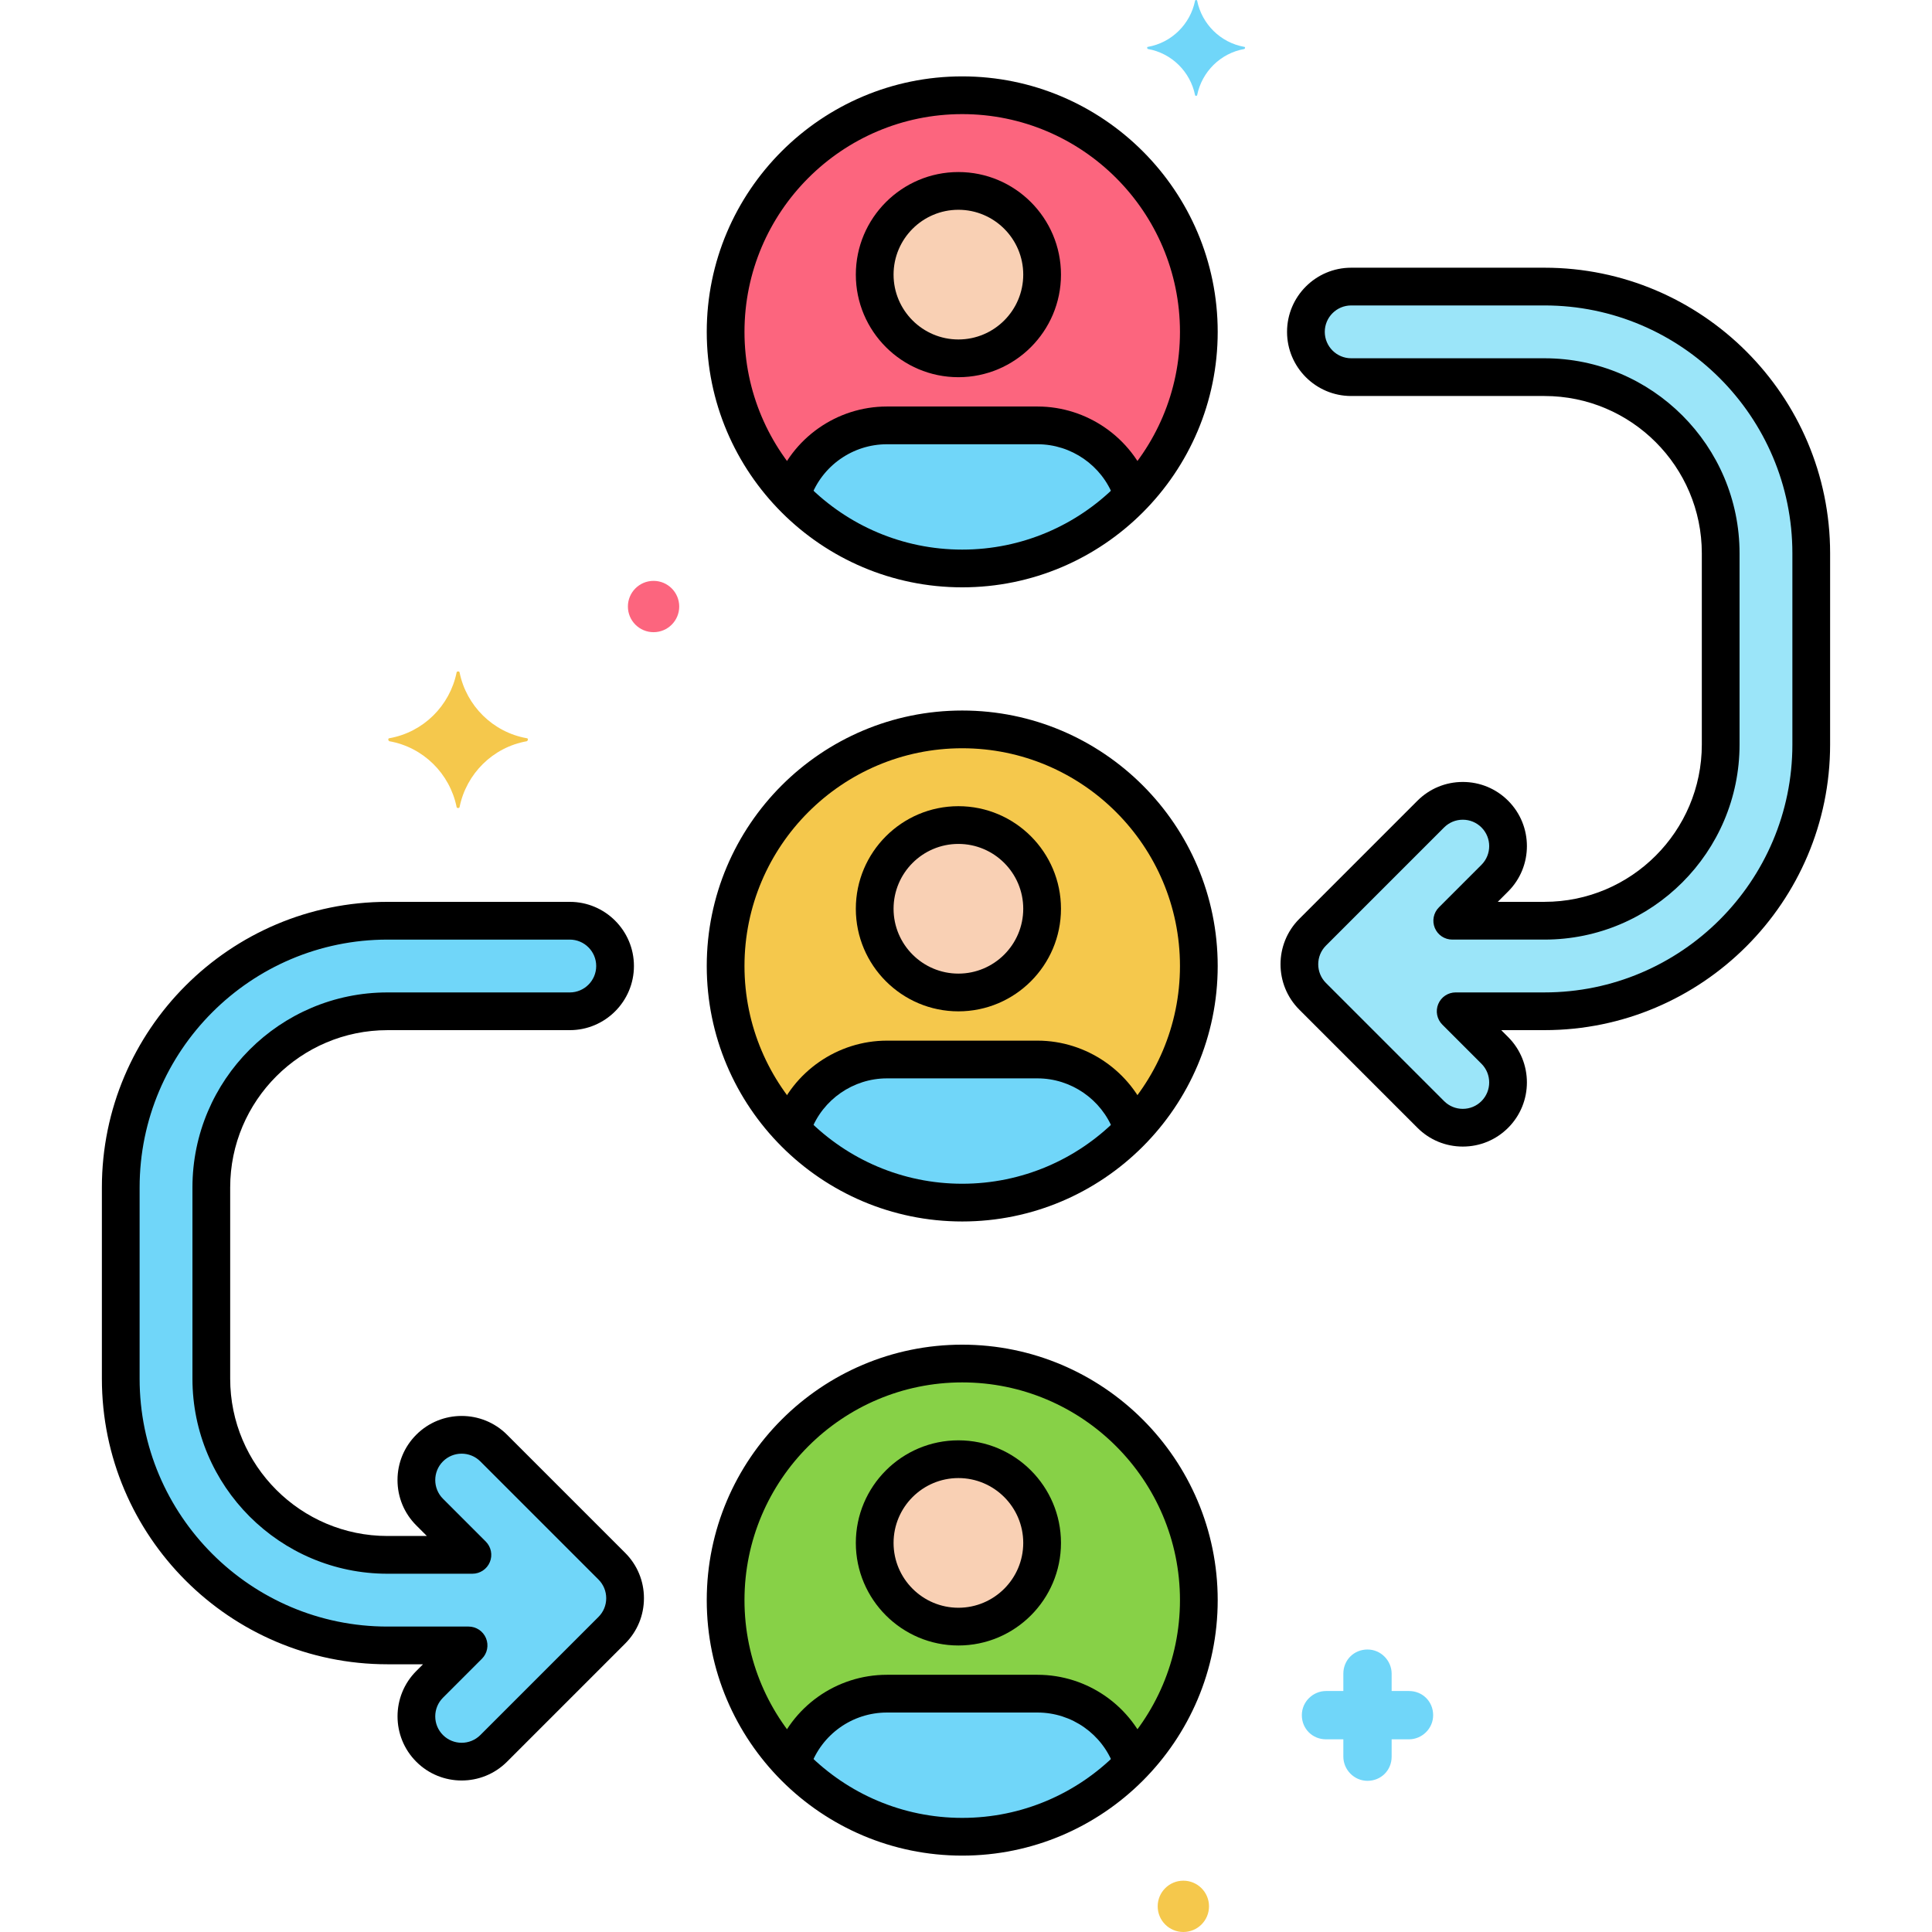 <?xml version="1.0" encoding="utf-8"?>
<!-- Generator: Adobe Illustrator 24.0.0, SVG Export Plug-In . SVG Version: 6.00 Build 0)  -->
<svg version="1.1" xmlns="http://www.w3.org/2000/svg" xmlns:xlink="http://www.w3.org/1999/xlink" x="0px" y="0px"
	 viewBox="0 0 256 256" enable-background="new 0 0 256 256" xml:space="preserve">
<g id="Layer_1">
</g>
<g id="Layer_2">
</g>
<g id="Layer_3">
</g>
<g id="Layer_4">
</g>
<g id="Layer_5">
</g>
<g id="Layer_6">
</g>
<g id="Layer_7">
</g>
<g id="Layer_8">
</g>
<g id="Layer_9">
</g>
<g id="Layer_10">
</g>
<g id="Layer_11">
</g>
<g id="Layer_12">
</g>
<g id="Layer_13">
</g>
<g id="Layer_14">
</g>
<g id="Layer_15">
</g>
<g id="Layer_16">
</g>
<g id="Layer_17">
</g>
<g id="Layer_18">
</g>
<g id="Layer_19">
</g>
<g id="Layer_20">
</g>
<g id="Layer_21">
</g>
<g id="Layer_22">
</g>
<g id="Layer_23">
</g>
<g id="Layer_24">
</g>
<g id="Layer_25">
</g>
<g id="Layer_26">
</g>
<g id="Layer_27">
</g>
<g id="Layer_28">
</g>
<g id="Layer_29">
</g>
<g id="Layer_30">
</g>
<g id="Layer_31">
</g>
<g id="Layer_32">
</g>
<g id="Layer_33">
</g>
<g id="Layer_34">
</g>
<g id="Layer_35">
</g>
<g id="Layer_36">
</g>
<g id="Layer_37">
</g>
<g id="Layer_38">
</g>
<g id="Layer_39">
</g>
<g id="Layer_40">
</g>
<g id="Layer_41">
</g>
<g id="Layer_42">
</g>
<g id="Layer_43">
	<g>
		<g>
			<g>
				<circle fill="#FC657E" cx="127.5" cy="43.973" r="31.352"/>
			</g>
		</g>
		<g>
			<g>
				<path fill="#70D6F9" d="M137.482,56.365h-19.963c-5.94,0-10.966,3.91-12.647,9.296c5.706,5.953,13.732,9.665,22.629,9.665
					c8.897,0,16.922-3.712,22.629-9.665C148.448,60.274,143.421,56.365,137.482,56.365z"/>
			</g>
		</g>
		<g>
			<g>
				<circle fill="#F5C84C" cx="127.5" cy="128" r="31.352"/>
			</g>
		</g>
		<g>
			<g>
				<path fill="#70D6F9" d="M137.482,140.391h-19.963c-5.94,0-10.966,3.91-12.647,9.296c5.706,5.952,13.732,9.665,22.629,9.665
					c8.897,0,16.922-3.712,22.629-9.665C148.448,144.301,143.421,140.391,137.482,140.391z"/>
			</g>
		</g>
		<g>
			<g>
				<circle fill="#87D147" cx="127.5" cy="212.027" r="31.352"/>
			</g>
		</g>
		<g>
			<g>
				<path fill="#70D6F9" d="M137.482,224.418h-19.963c-5.94,0-10.966,3.91-12.647,9.296c5.706,5.953,13.732,9.665,22.629,9.665
					c8.897,0,16.922-3.712,22.629-9.665C148.448,228.328,143.421,224.418,137.482,224.418z"/>
			</g>
		</g>
		<g>
			<g>
				<path fill="#9BE5F9" d="M204.655,37.973H179.04c-3.313,0-6,2.687-6,6s2.687,6,6,6h25.615c12.872,0,23.345,10.473,23.345,23.345
					v25.336C228,111.527,217.527,122,204.655,122h-12.226l5.642-5.642c2.343-2.343,2.343-6.142-0.001-8.485
					c-2.342-2.343-6.142-2.343-8.485,0l-15.656,15.657c-2.343,2.343-2.343,6.142,0,8.485l15.656,15.657
					c2.342,2.342,6.142,2.344,8.485,0c2.344-2.343,2.344-6.142,0.001-8.485L192.885,134h11.77C224.145,134,240,118.144,240,98.655
					V73.318C240,53.829,224.145,37.973,204.655,37.973z"/>
			</g>
		</g>
		<g>
			<g>
				<path fill="#70D6F9" d="M81.071,207.529l-15.657-15.657c-2.344-2.343-6.143-2.343-8.485,0c-2.343,2.343-2.343,6.142,0,8.485
					l5.669,5.669H51.345C38.473,206.027,28,195.554,28,182.682v-25.336C28,144.473,38.473,134,51.345,134H75.5c3.313,0,6-2.687,6-6
					s-2.687-6-6-6H51.345C31.856,122,16,137.856,16,157.345v25.336c0,19.489,15.856,35.345,35.345,35.345h10.743l-5.159,5.159
					c-2.343,2.343-2.343,6.142,0,8.485c2.342,2.342,6.142,2.344,8.485,0l15.657-15.657
					C83.413,213.673,83.414,209.872,81.071,207.529z"/>
			</g>
		</g>
		<g>
			<g>
				<path fill="#70D6F9" d="M164.876,6.21c-3.158-0.561-5.613-3.017-6.245-6.104c0-0.14-0.281-0.14-0.281,0
					c-0.631,3.087-3.087,5.543-6.245,6.104c-0.14,0-0.14,0.21,0,0.281c3.158,0.562,5.613,3.017,6.245,6.104
					c0,0.14,0.281,0.14,0.281,0c0.631-3.087,3.087-5.543,6.245-6.104C165.016,6.42,165.016,6.21,164.876,6.21z"/>
			</g>
		</g>
		<g>
			<g>
				<path fill="#70D6F9" d="M186.7,224.068h-2.3v-2.3c0-1.7-1.4-3.2-3.2-3.2s-3.2,1.4-3.2,3.2v2.3h-2.3c-1.7,0-3.2,1.4-3.2,3.2
					s1.4,3.2,3.2,3.2h2.3v2.3c0,1.7,1.4,3.2,3.2,3.2s3.2-1.4,3.2-3.2v-2.3h2.3c1.7,0,3.2-1.4,3.2-3.2S188.5,224.068,186.7,224.068z"
					/>
			</g>
		</g>
		<g>
			<g>
				<path fill="#F5C84C" d="M156.8,249.2c-1.878,0-3.4,1.522-3.4,3.4c0,1.878,1.522,3.4,3.4,3.4c1.878,0,3.4-1.522,3.4-3.4
					C160.2,250.722,158.678,249.2,156.8,249.2z"/>
			</g>
		</g>
		<g>
			<g>
				<path fill="#F5C84C" d="M69.8,97.818c-4.5-0.8-8-4.3-8.9-8.7c0-0.2-0.4-0.2-0.4,0c-0.9,4.4-4.4,7.9-8.9,8.7
					c-0.2,0-0.2,0.3,0,0.4c4.5,0.8,8,4.3,8.9,8.7c0,0.2,0.4,0.2,0.4,0c0.9-4.4,4.4-7.9,8.9-8.7C70,98.118,70,97.818,69.8,97.818z"/>
			</g>
		</g>
		<g>
			<g>
				<path fill="#FC657E" d="M86.6,76.968c-1.878,0-3.4,1.522-3.4,3.4s1.522,3.4,3.4,3.4c1.878,0,3.4-1.522,3.4-3.4
					S88.478,76.968,86.6,76.968z"/>
			</g>
		</g>
		<g>
			<g>
				<g>
					<path d="M127.5,10.121c-18.666,0-33.852,15.186-33.852,33.852s15.186,33.852,33.852,33.852s33.852-15.186,33.852-33.852
						S146.166,10.121,127.5,10.121z M127.5,72.825c-15.909,0-28.852-12.943-28.852-28.852s12.943-28.852,28.852-28.852
						s28.852,12.943,28.852,28.852S143.409,72.825,127.5,72.825z"/>
				</g>
			</g>
		</g>
		<g>
			<g>
				<circle fill="#F9D0B4" cx="126.994" cy="36.389" r="11.092"/>
			</g>
		</g>
		<g>
			<g>
				<path d="M152.243,64.122c-2.281-6.135-8.214-10.257-14.762-10.257h-19.963c-6.652,0-12.616,4.21-14.842,10.476
					c-0.462,1.301,0.218,2.73,1.519,3.193c0.277,0.098,0.559,0.145,0.837,0.145c1.028,0,1.992-0.639,2.356-1.664
					c1.519-4.276,5.59-7.149,10.13-7.149h19.963c4.47,0,8.519,2.813,10.076,7c0.481,1.294,1.923,1.954,3.214,1.472
					C152.066,66.855,152.725,65.417,152.243,64.122z"/>
			</g>
		</g>
		<g>
			<g>
				<g>
					<path d="M126.994,22.797c-7.495,0-13.592,6.097-13.592,13.592s6.097,13.592,13.592,13.592s13.591-6.097,13.591-13.592
						S134.488,22.797,126.994,22.797z M126.994,44.981c-4.737,0-8.592-3.854-8.592-8.592s3.854-8.592,8.592-8.592
						c4.737,0,8.591,3.854,8.591,8.592S131.73,44.981,126.994,44.981z"/>
				</g>
			</g>
		</g>
		<g>
			<g>
				<g>
					<path d="M127.5,94.148c-18.666,0-33.852,15.186-33.852,33.852s15.186,33.852,33.852,33.852s33.852-15.186,33.852-33.852
						S146.166,94.148,127.5,94.148z M127.5,156.852c-15.909,0-28.852-12.943-28.852-28.852s12.943-28.852,28.852-28.852
						s28.852,12.943,28.852,28.852S143.409,156.852,127.5,156.852z"/>
				</g>
			</g>
		</g>
		<g>
			<g>
				<circle fill="#F9D0B4" cx="126.994" cy="120.416" r="11.092"/>
			</g>
		</g>
		<g>
			<g>
				<path d="M152.199,148.03c-2.313-6.064-8.227-10.139-14.718-10.139h-19.963c-6.521,0-12.445,4.1-14.742,10.201
					c-0.486,1.292,0.167,2.734,1.459,3.221c0.291,0.109,0.588,0.161,0.88,0.161c1.011,0,1.963-0.618,2.34-1.62
					c1.567-4.165,5.611-6.963,10.062-6.963h19.963c4.431,0,8.468,2.781,10.046,6.92c0.492,1.292,1.94,1.938,3.227,1.445
					C152.044,150.765,152.691,149.32,152.199,148.03z"/>
			</g>
		</g>
		<g>
			<g>
				<g>
					<path d="M126.994,106.824c-7.495,0-13.592,6.097-13.592,13.592s6.097,13.592,13.592,13.592s13.591-6.097,13.591-13.592
						S134.488,106.824,126.994,106.824z M126.994,129.008c-4.737,0-8.592-3.854-8.592-8.592s3.854-8.592,8.592-8.592
						c4.737,0,8.591,3.854,8.591,8.592S131.73,129.008,126.994,129.008z"/>
				</g>
			</g>
		</g>
		<g>
			<g>
				<g>
					<path d="M127.5,178.175c-18.666,0-33.852,15.186-33.852,33.852s15.186,33.852,33.852,33.852s33.852-15.186,33.852-33.852
						S146.166,178.175,127.5,178.175z M127.5,240.879c-15.909,0-28.852-12.943-28.852-28.852s12.943-28.852,28.852-28.852
						s28.852,12.943,28.852,28.852S143.409,240.879,127.5,240.879z"/>
				</g>
			</g>
		</g>
		<g>
			<g>
				<circle fill="#F9D0B4" cx="126.994" cy="204.443" r="11.092"/>
			</g>
		</g>
		<g>
			<g>
				<path d="M152.303,232.337c-2.24-6.232-8.196-10.419-14.821-10.419h-19.963c-6.702,0-12.682,4.252-14.879,10.582
					c-0.453,1.304,0.238,2.729,1.542,3.182c0.271,0.094,0.548,0.139,0.82,0.139c1.035,0,2.003-0.648,2.362-1.681
					c1.5-4.319,5.581-7.221,10.155-7.221h19.963c4.522,0,8.588,2.857,10.116,7.11c0.467,1.3,1.9,1.972,3.198,1.507
					C152.095,235.068,152.77,233.636,152.303,232.337z"/>
			</g>
		</g>
		<g>
			<g>
				<g>
					<path d="M126.994,190.851c-7.495,0-13.592,6.097-13.592,13.592s6.097,13.592,13.592,13.592s13.591-6.097,13.591-13.592
						S134.488,190.851,126.994,190.851z M126.994,213.035c-4.737,0-8.592-3.854-8.592-8.592s3.854-8.592,8.592-8.592
						c4.737,0,8.591,3.854,8.591,8.592S131.73,213.035,126.994,213.035z"/>
				</g>
			</g>
		</g>
		<g>
			<g>
				<g>
					<path d="M204.655,35.473H179.04c-4.687,0-8.5,3.813-8.5,8.5s3.813,8.5,8.5,8.5h25.615c11.494,0,20.845,9.351,20.845,20.845
						v25.336c0,11.494-9.351,20.845-20.845,20.845h-6.19l1.374-1.375c3.314-3.314,3.313-8.707,0-12.021
						c-1.605-1.605-3.739-2.489-6.011-2.489c-2.271,0-4.405,0.884-6.011,2.489l-15.656,15.657c-3.313,3.314-3.313,8.707,0,12.021
						l15.656,15.657c1.604,1.605,3.739,2.49,6.01,2.49h0.001c2.271,0,4.405-0.884,6.01-2.489c3.314-3.314,3.315-8.707,0.001-12.021
						l-0.918-0.918h5.734c20.867,0,37.845-16.978,37.845-37.845V73.318C242.5,52.451,225.522,35.473,204.655,35.473z M237.5,98.655
						c0,18.111-14.734,32.845-32.845,32.845h-11.771c-1.011,0-1.923,0.609-2.31,1.543s-0.173,2.009,0.542,2.725l5.187,5.186
						c1.364,1.365,1.364,3.585-0.002,4.951c-0.66,0.661-1.539,1.024-2.474,1.024c-0.936,0-1.814-0.364-2.476-1.025l-15.656-15.657
						c-1.364-1.365-1.364-3.585,0-4.95l15.656-15.656c0.661-0.661,1.541-1.025,2.476-1.025c0.936,0,1.813,0.364,2.475,1.025
						c1.365,1.364,1.365,3.585,0.001,4.95l-5.642,5.642c-0.715,0.715-0.929,1.79-0.542,2.724c0.387,0.935,1.299,1.543,2.31,1.543
						h12.226c14.251,0,25.845-11.594,25.845-25.845V73.318c0-14.251-11.594-25.845-25.845-25.845H179.04c-1.93,0-3.5-1.57-3.5-3.5
						s1.57-3.5,3.5-3.5h25.615c18.11,0,32.845,14.734,32.845,32.845V98.655z"/>
				</g>
			</g>
		</g>
		<g>
			<g>
				<g>
					<path d="M82.839,205.762l-15.657-15.657c0,0,0,0,0,0c-3.315-3.313-8.707-3.313-12.021,0c-1.605,1.605-2.49,3.74-2.49,6.01
						s0.884,4.405,2.49,6.01l1.401,1.401h-5.217c-11.494,0-20.845-9.351-20.845-20.845v-25.336c0-11.494,9.351-20.845,20.845-20.845
						H75.5c4.687,0,8.5-3.813,8.5-8.5s-3.813-8.5-8.5-8.5H51.345c-20.868,0-37.845,16.977-37.845,37.845v25.336
						c0,20.868,16.977,37.845,37.845,37.845h4.707l-0.891,0.892c-3.314,3.314-3.314,8.707,0,12.021
						c1.657,1.658,3.833,2.486,6.01,2.486c2.176,0,4.354-0.829,6.01-2.486l15.657-15.657c1.605-1.604,2.489-3.739,2.489-6.01
						C85.328,209.501,84.444,207.367,82.839,205.762z M79.304,214.247l-15.657,15.657c-1.365,1.364-3.585,1.364-4.95,0
						c-0.661-0.661-1.025-1.54-1.025-2.475s0.364-1.814,1.025-2.475l5.159-5.159c0.715-0.715,0.929-1.79,0.542-2.724
						c-0.387-0.935-1.298-1.543-2.31-1.543H51.345c-18.111,0-32.845-14.734-32.845-32.845v-25.336
						c0-18.111,14.734-32.845,32.845-32.845H75.5c1.93,0,3.5,1.57,3.5,3.5s-1.57,3.5-3.5,3.5H51.345
						c-14.251,0-25.845,11.594-25.845,25.845v25.336c0,14.251,11.594,25.845,25.845,25.845h11.252c1.011,0,1.923-0.609,2.31-1.543
						c0.387-0.934,0.173-2.009-0.542-2.724l-5.669-5.669c-1.364-1.365-1.364-3.585,0-4.95c1.366-1.365,3.585-1.363,4.95,0v0
						l15.657,15.657c0.66,0.661,1.024,1.54,1.024,2.475S79.964,213.586,79.304,214.247z"/>
				</g>
			</g>
		</g>
	</g>
</g>
<g id="Layer_44">
</g>
<g id="Layer_45">
</g>
<g id="Layer_46">
</g>
<g id="Layer_47">
</g>
<g id="Layer_48">
</g>
<g id="Layer_49">
</g>
<g id="Layer_50">
</g>
<g id="Layer_51">
</g>
<g id="Layer_52">
</g>
<g id="Layer_53">
</g>
<g id="Layer_54">
</g>
<g id="Layer_55">
</g>
<g id="Layer_56">
</g>
<g id="Layer_57">
</g>
<g id="Layer_58">
</g>
<g id="Layer_59">
</g>
<g id="Layer_60">
</g>
<g id="Layer_61">
</g>
<g id="Layer_62">
</g>
<g id="Layer_63">
</g>
<g id="Layer_64">
</g>
<g id="Layer_65">
</g>
<g id="Layer_66">
</g>
<g id="Layer_67">
</g>
<g id="Layer_68">
</g>
<g id="Layer_69">
</g>
<g id="Layer_70">
</g>
<g id="Layer_71">
</g>
<g id="Layer_72">
</g>
<g id="Layer_73">
</g>
<g id="Layer_74">
</g>
<g id="Layer_75">
</g>
<g id="Layer_76">
</g>
<g id="Layer_77">
</g>
<g id="Layer_78">
</g>
<g id="Layer_79">
</g>
<g id="Layer_80">
</g>
<g id="Layer_81">
</g>
<g id="Layer_82">
</g>
<g id="Layer_83">
</g>
<g id="Layer_84">
</g>
<g id="Layer_85">
</g>
<g id="Layer_86">
</g>
<g id="Layer_87">
</g>
<g id="Layer_88">
</g>
<g id="Layer_89">
</g>
<g id="Layer_90">
</g>
</svg>
